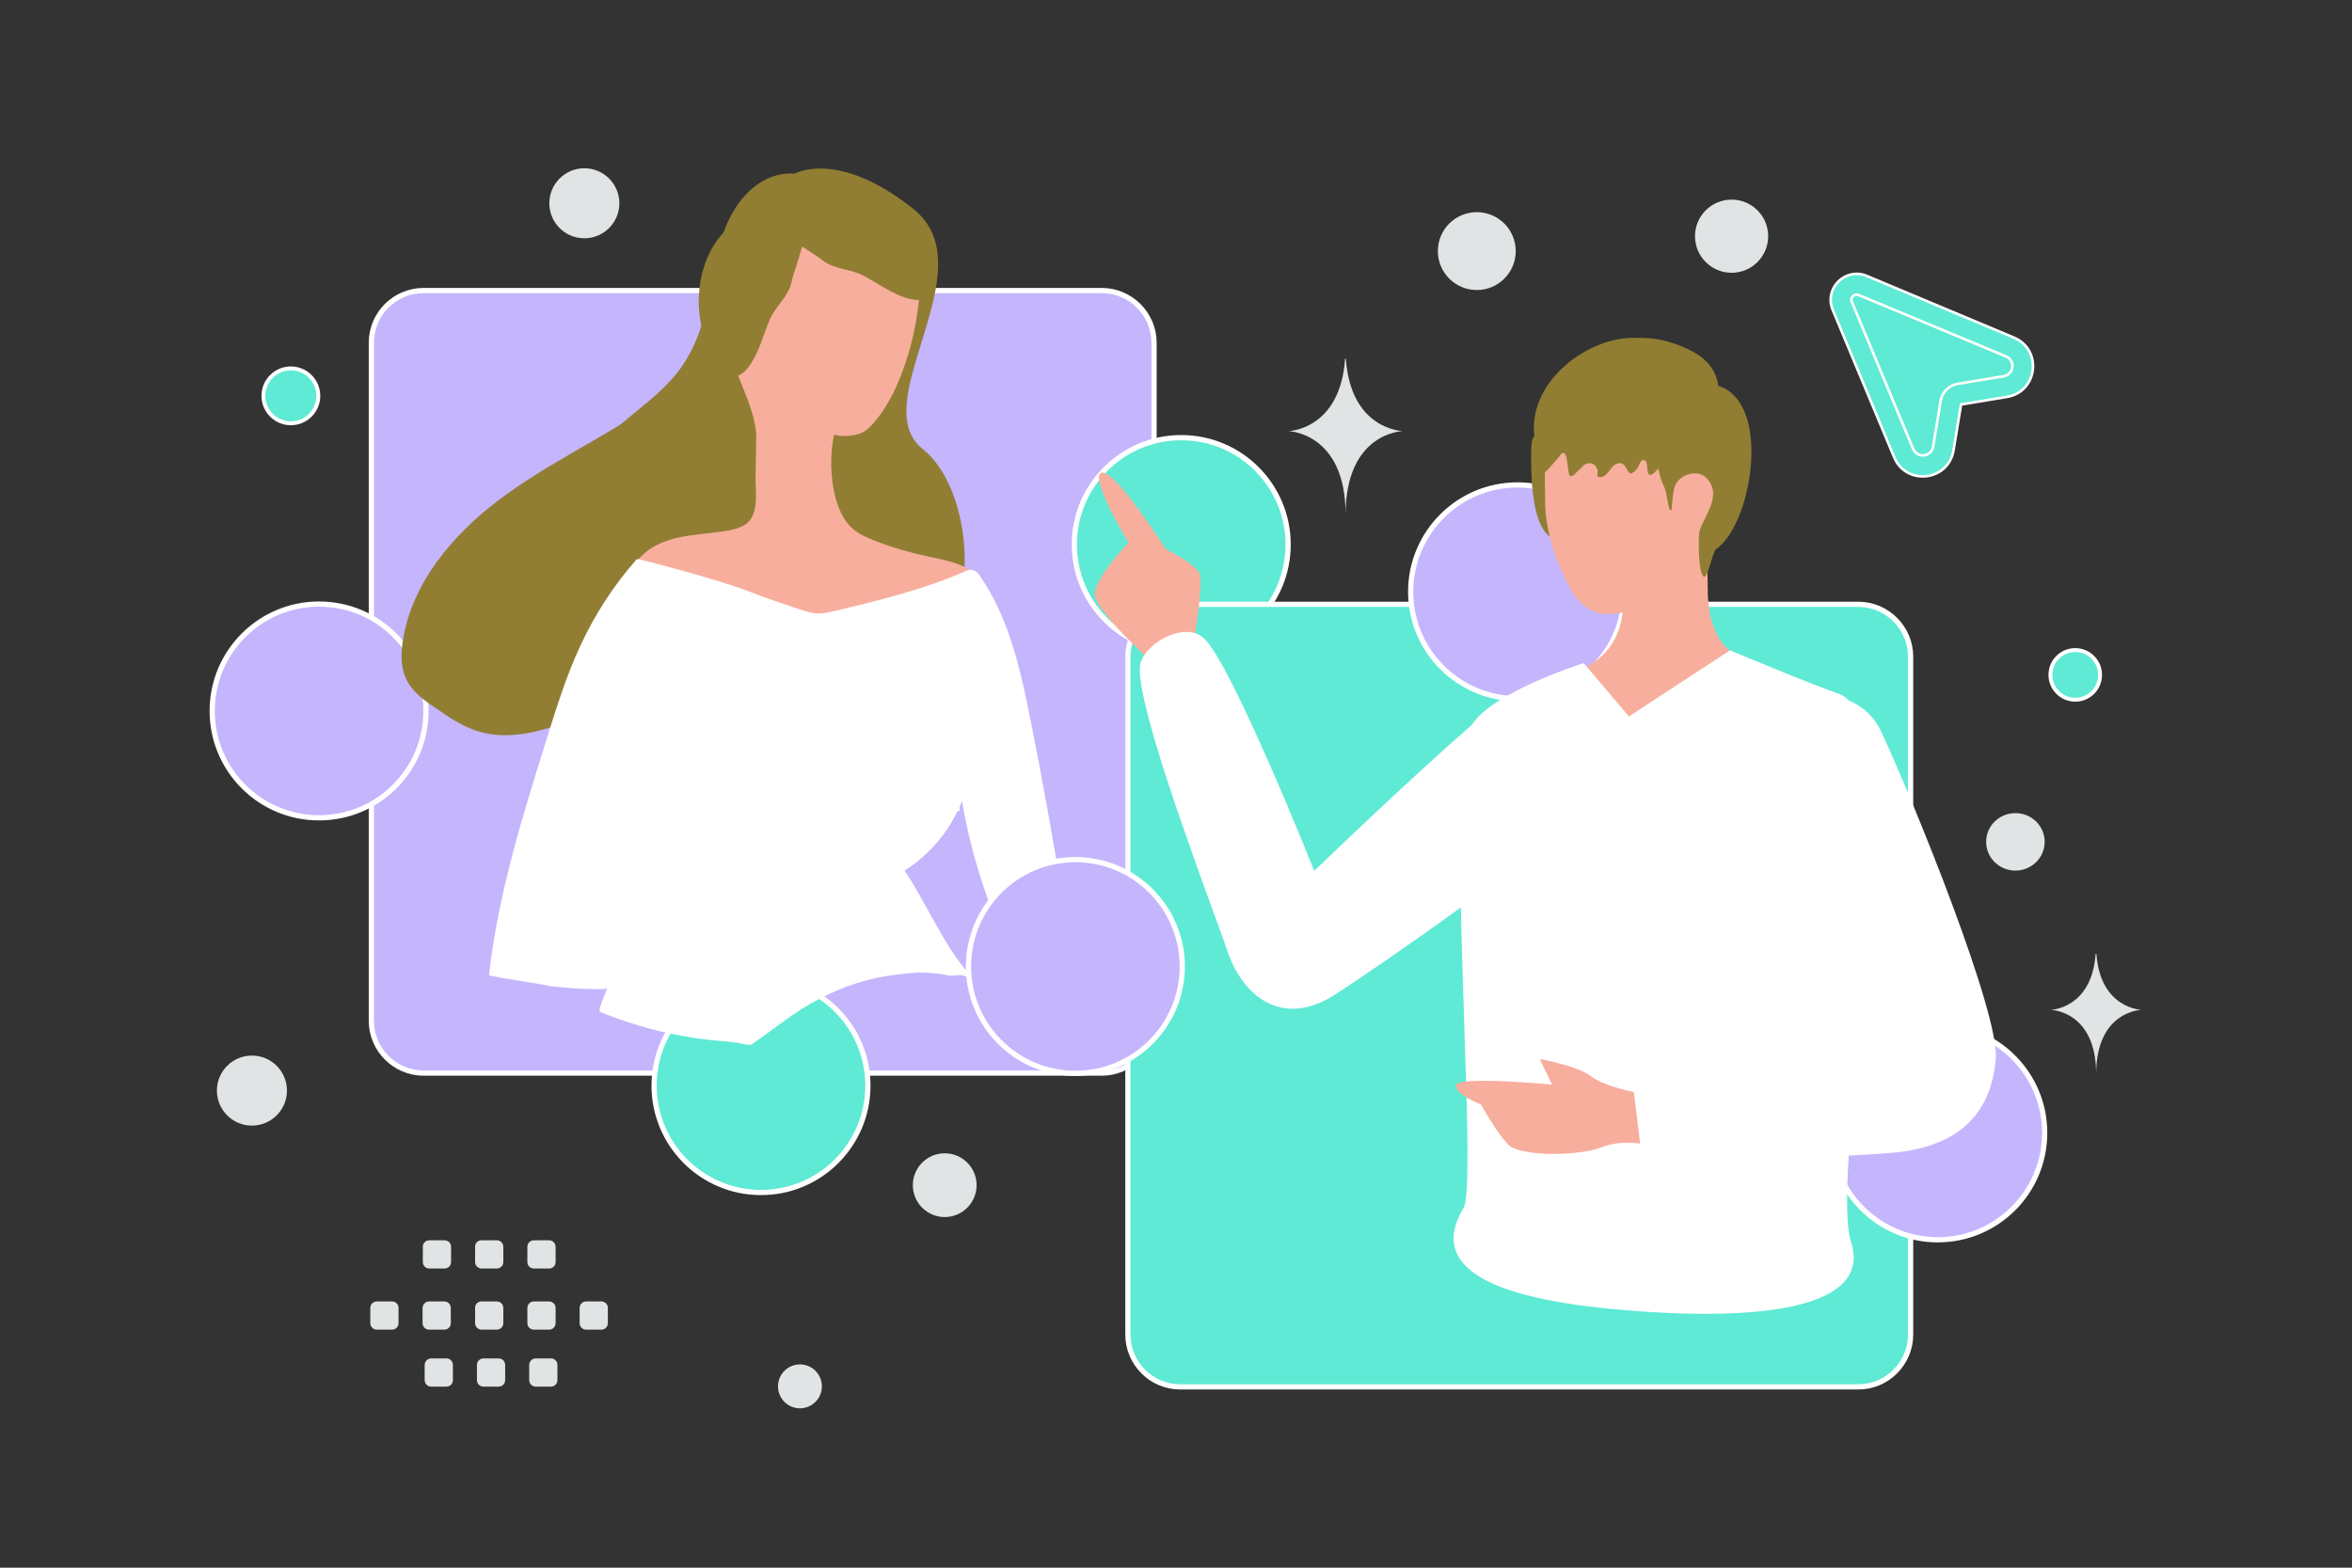<?xml version="1.0" encoding="utf-8"?>
<!-- Generator: Adobe Illustrator 26.3.1, SVG Export Plug-In . SVG Version: 6.00 Build 0)  -->
<svg version="1.1" id="Layer_1" xmlns="http://www.w3.org/2000/svg" xmlns:xlink="http://www.w3.org/1999/xlink" x="0px" y="0px"
	 viewBox="0 0 900 600" style="enable-background:new 0 0 900 600;" xml:space="preserve">
<rect x="0" y="0" width="900" height="600" fill="#333333" stroke="none"/>
<style type="text/css">
	.st0{fill:none;}
	.st1{fill:#C4B5FD;stroke:#FFFFFF;stroke-width:2;stroke-miterlimit:10;}
	.st2{fill:#5EEAD4;stroke:#FFFFFF;stroke-width:2;stroke-miterlimit:10;}
	.st3{fill:#C4B5FD;stroke:#FFFFFF;stroke-width:2;stroke-miterlimit:10;}
	.st4{fill:#917E33;}
	.st5{fill:#F8AE9D;}
	.st6{fill:#FFFFFF;}
	.st7{fill:none;stroke:#FFFFFF;stroke-width:1.376;stroke-linecap:round;stroke-miterlimit:10;}
	.st8{fill-rule:evenodd;clip-rule:evenodd;fill:#F8AE9D;}
	.st9{fill-rule:evenodd;clip-rule:evenodd;fill:#FFFFFF;}
	.st10{fill:#5EEAD4;stroke:#FFFFFF;stroke-width:1.5;stroke-miterlimit:10;}
	.st11{fill-rule:evenodd;clip-rule:evenodd;fill:#5EEAD4;stroke:#FFFFFF;stroke-miterlimit:10;}
	.st12{fill-rule:evenodd;clip-rule:evenodd;fill:#E1E4E5;}
	.st13{fill:#E1E4E5;}
</style>
<g>
	<path class="st0" d="M0,0h900v600H0V0z"/>
	<path class="st1" d="M162.1,111.2h259.5c11,0,20,9,20,20v259.5c0,11-9,20-20,20H162.1c-11,0-20-9-20-20V131.2
		C142.1,120.1,151.1,111.2,162.1,111.2z"/>
	<circle class="st2" cx="291.2" cy="415.5" r="40.9"/>
	<ellipse class="st3" cx="122.1" cy="272.1" rx="40.9" ry="40.9"/>
	<circle class="st2" cx="452" cy="208.4" r="40.9"/>
	<path class="st4" d="M304,66.5c0,0-24.9-4-31.5,39.9c-7.4,48.8-27.2,40.8-58.7,80.4c-18.4,23.1,1,64,40.3,63.2s74.8-12.2,97.4-7.3
		c22.6,4.9,23.9-53.1,1.5-70.9c-22.3-17.9,25.3-69.2-3.7-92C320.4,56.9,304,66.5,304,66.5L304,66.5z"/>
	<path class="st4" d="M155.5,260c-2.3-4.7-2.1-10.1-1.3-15.1c3.5-21.7,18.7-39.8,36.1-53.1c17.5-13.3,37.5-22.8,55.8-34.7
		c4.8-3.1,9.6-6.5,15-8.1c5.5-1.7,11.8-1.5,16.4,2c3.2,2.5,5,6.3,6.1,10.1c2.4,8.4,1.5,17.3,0,25.8c-1.8,10.7-4.4,21.4-8.8,31.2
		c-3.5,8-9.1,16.2-17.6,17.7c-2.5,9.5-7.5,18.4-14.6,25.2c-8.1,7.8-18.4,12.9-29.1,16.5c-9.8,3.3-20.6,5.5-30.5,2.4
		c-5.9-1.8-11-5.2-16.1-8.8C162.6,268.3,157.9,265,155.5,260L155.5,260z M244.3,245.6l5.8-9.2c-1.2,0.1-2.4,0.4-3.6,0.8
		C243.3,238.6,241.4,243.6,244.3,245.6z"/>
	<path class="st5" d="M351.8,105.1c0.3,1.6,0.4,3.3,0.2,5.3c-0.7,11.4-3.1,22.6-7.2,33.2c-2.5,6.3-5.6,12.5-10,17.7
		c-1.8,2.2-3.9,4.2-6.6,4.9c-2.8,0.8-6.3,0.9-9,0.2c-2.4,10-1.4,29,7.3,36.1c2.6,2.2,5.8,3.5,8.9,4.7c6.1,2.4,12.5,4.2,18.9,5.6
		c7.3,1.6,15.2,2.8,20.4,8.1c0.6,0.7,1.3,1.6,1,2.5c-0.2,0.6-0.6,1-1.1,1.3c-4,3.3-9,5.1-14,6.8c-8.7,3-17.7,5.4-26.8,7.1
		c-9.5,1.7-19.4,2.5-29,1.5c-7.5-0.8-14.8-2.7-21.6-6.1c-7.1-3.5-14.4-6.4-21.7-9.8c-6.2-2.9-12.3-6.1-19.1-7.3
		c3.2-6,9.8-9.4,16.4-11c6.6-1.5,13.5-1.7,20.2-2.9c2.2-0.5,4.4-1,6.3-2.3c5.2-3.7,3.8-12,3.8-17.5l0.3-17.2
		c-0.8-8.2-4.2-15.1-7.1-22.6c-4.5-11.5-5.5-24.6-1.5-36.4c4-11.7,13.1-21.9,24.8-26c11.7-4.1,25.7-1.8,34.7,6.8
		C345.9,93.1,350.6,98,351.8,105.1L351.8,105.1z"/>
	<path class="st4" d="M315.9,68.5c11.6-1.3,22.2,4.4,30.1,13.2c6.6,7.4,10.5,17.2,10.3,27c0,1.4-0.2,2.9-1,4.2
		c-2.1,3-6.7,1.9-10.1,0.6c-5.6-2.2-9.7-5.3-14.8-8c-5.1-2.7-11.2-2.3-15.7-5.9c-4.3-3.5-18.9-11-19.3-16.7
		c-0.5-7,12.4-12.8,17.8-13.9C314,68.7,314.9,68.6,315.9,68.5L315.9,68.5z"/>
	<path class="st4" d="M282.4,84.4c-9.8,6.3-14.5,17.5-15,29.3c-0.4,9.9,2.7,20,9.1,27.5c0.9,1.1,2,2.2,3.4,2.6
		c3.5,1,6.4-2.7,8.2-5.9c3-5.2,4.2-10.3,6.4-15.5c2.2-5.2,7.2-8.8,8.4-14.5c1.1-5.4,7.7-20.5,4.4-25.2c-4.1-5.8-17.7-2.1-22.6,0.4
		C284,83.4,283.2,83.9,282.4,84.4L282.4,84.4z"/>
	<path class="st6" d="M369.9,218.4c1.6-0.7,3.4-0.2,4.5,1.2c11.6,16.3,16.1,36.6,20,56.3c4.5,22.3,8.4,44.7,12.2,67.1
		c0.2,1.1,0.4,2.4-0.1,3.4s-1.6,1.6-2.7,2.1c-6.7,3.2-13.5,6.4-20.2,9.6c-7.2-16.4-12.5-33.8-15.5-51.5c-4.3,10.9-12.1,20.4-22,26.6
		c7.4,10.6,15.8,30.1,24.7,39.4c1.2,3.3-0.6,0.6-3.7,0.6c-5,0.7-4.9-0.5-9.2-0.6c-6.2-0.7-8.3-0.3-14.6,0.4
		c-10.4,1.1-20.5,4.4-29.8,9.3c-4.6,2.4-9,5.2-13.2,8.3c-3.6,2.7-12.6,9.1-12.6,9.1c-0.7,0.5-3.7-0.2-4.5-0.4
		c-2.1-0.4-4.3-0.6-6.4-0.8c-5.4-0.4-10.8-1.1-16.1-2.1c-10.6-1.9-21-5-31.1-9.1c-1-0.7,2.5-7.8,2.7-9.2c-0.2,1.3-19.9-0.3-21.8-0.7
		c-7.8-1.6-15.6-2.4-23.4-4.1c3.5-31.3,13-61.5,22.4-91.5c3.7-11.8,7.4-23.6,12.6-34.7c5.5-11.9,12.7-23,21.3-32.8
		c0.2-0.2,0.7-0.4,1-0.3c4.1,1,29.3,7.5,41.8,12.2c6.4,2.5,12.8,4.7,19.4,6.9c2.6,0.9,5.3,1.7,7.9,1.7c1.8-0.1,3.6-0.4,5.3-0.8
		C336.3,229.8,353.7,225.6,369.9,218.4L369.9,218.4z"/>
	<path class="st7" d="M256.4,280.8c-0.7,4.5-1.7,9-2.6,13.4c-2.3,10.1-5.3,20-9,29.8c-1.9,4.8-3.8,9.6-6,14.4
		c-1.1,2.3-2.2,4.7-3.4,7c-0.6,1.1-1.2,2.3-1.8,3.5c-0.5,1-1.1,1.9-1.6,2.7c3.5-0.1,20.7,0.9,24.3,1.2 M361.6,279.9
		c2.3,9.8,3.9,19.7,5,29.9"/>
	<path class="st2" d="M451.6,530.8h259.5c11,0,20-9,20-20V251.3c0-11-9-20-20-20H451.6c-11,0-20,9-20,20v259.5
		C431.6,521.8,440.6,530.8,451.6,530.8z"/>
	<circle class="st1" cx="580.7" cy="226.5" r="40.9"/>
	<circle class="st1" cx="411.5" cy="369.9" r="40.9"/>
	<circle class="st1" cx="741.5" cy="433.6" r="40.9"/>
	<path class="st4" d="M608,194c1.2,4.7-0.4,9.7-3,13.8c-1.8,2.9-4.4-0.3-8.1-0.8c-5.8-0.8-9.5-6.9-10.7-21.9
		c-0.6-10.9-0.3-16.3,0.3-17.3c2.2-3.4,7.7-4.5,12.1-4.2"/>
	<path class="st8" d="M456.5,247.1c0,0,4.1-22.7,2.6-27.2c-1.2-4-13-9.7-13-9.7s-20.5-32.4-25-29.1c-3.7,2.7,10.7,26.6,10.7,26.6
		s-13.1,13.7-12.9,19.9c0.2,6.1,21.3,25.3,21.3,25.3L456.5,247.1z M667.5,252.4c0,0-13.5-3.2-14-25.3s-0.1-29.7-0.1-29.7l-32-0.5
		c0,0-0.3,24.7-0.3,33.6c0,19.4-14.4,24.7-14.4,24.7s1.2,21.3,28.2,22.8C655.8,279.1,667.5,252.4,667.5,252.4L667.5,252.4z"/>
	<path class="st8" d="M656.3,186.2c13.3-0.5,11.1,18.9-2.7,18.9c0,0-14.8,29.8-38.1,29.9c-11.2,0-14.9-10-18.2-17
		c-3.4-7-5.8-17.5-6-23.9c-0.2-6.8-0.2-29.3-0.2-29.3h65.8L656.3,186.2L656.3,186.2z"/>
	<path class="st9" d="M606,253.8c0,0-34.5,10.8-42.8,23.6c-26.8,23.5-60.3,55.9-60.3,55.9s-31.9-80.1-42.4-89.2
		c-7.1-6.2-21.4,1.5-24,9.4c-3.4,10.2,18.5,70,28.8,98.3l0,0c2,5.5,3.6,9.8,4.4,12.3c6.3,18.3,21.6,28.7,40.3,17.1
		c7.5-4.7,29.9-20,49-33.9c0.3,14.6,0.8,30,1.3,44.6l0,0c1.2,35.5,2.2,66.5-0.3,70.5c-12,19.9,4,33.6,56.9,38.6
		c53,5,100,0.9,91.4-25.7c-1.8-5.5-1.8-17.5-0.9-33c5.2-0.3,10.4-0.6,15.6-1c22.1-1.7,38.5-11.2,40.7-35.9
		c1.6-17.3-31.3-98.4-43.7-125.1c-2.9-6.2-7.4-10.1-12.4-12.1c-1.2-1.3-2.5-2.2-4-2.7c-9.1-3-41.6-16.6-41.6-16.6l-38.7,25.3
		L606,253.8L606,253.8z M711,396.6l0.1,0.2H711V396.6z"/>
	<path class="st8" d="M625.2,418c0,0-11.8-2.4-16.6-6.2c-4.8-3.8-19.4-6.5-19.4-6.5l4.7,9.8c0,0-35.8-3.4-36.7,0.2
		c-0.8,3.5,9.5,7.4,9.5,7.4s5.1,9.5,10.1,15.1c4.7,5.2,27.9,4.6,36.1,1.3c7-2.8,14.7-1.4,14.7-1.4L625.2,418L625.2,418z"/>
	<path class="st4" d="M652.7,165.6c-1.9,2.5-5.4,3.1-8.2,3.6c-3.8,0.7-5.7,2.1-7.6,5.9c-1.2,2.4-2.5,5.1-4.7,6.4
		c-1.8,1.1-1.8-1.6-2-3.7c0-0.2-0.1-0.4-0.1-0.6c-0.4-1.7-2.2-1.4-2.7,0.3c-0.5,1.5-1.5,2.8-2.8,3.5c-0.2,0.1-0.4,0.2-0.7,0.2
		s-0.5-0.3-0.7-0.6c-0.4-0.5-0.8-1.2-1.2-1.9c-1.4-2.4-4-1.5-5.6,0.7c-1,1.4-2.1,2.9-3.7,3.2c-0.5,0.1-1.2,0-1.4-0.5
		c-0.3-0.6,0.2-1.2,0.1-1.9c-0.1-0.6-0.3-0.8-0.6-1.4c-1.1-1.9-3.6-2-5.1-0.4c-1.1,1.1-2.2,2.2-3.3,3.2c-0.5,0.4-1.2,0.9-1.7,0.4
		c-0.3-0.2-0.3-0.6-0.4-1c-0.3-1.8-0.5-3.6-0.8-5.5c-0.2-1-0.7-2.4-1.6-2.1c-0.4,0.1-0.7,0.6-1,1c-0.3,0.5-5.7,6.8-5.8,6.3
		c-0.8-3.5-2.6-6.7-3.4-10.3c-5.4-22.7,18.7-41,37-41.1c4.1,0,7.8,0,11.8,1c4.2,1,8.7,2.7,12.5,5c5.4,3.2,9.5,9.1,8.4,16.1"/>
	<path class="st4" d="M637.7,158.3c-2.6,3-3.3,7.1-3.5,11.1c-0.4,5.9,0.1,12.1,2.8,17.4c0.8,1.5,1.3,8.9,2.5,8.5
		c0.4-0.1,0.3-5.9,1.3-9c1.6-4.8,8.7-6.7,11.9-3.6c5.1,4.8,2.1,10.7,0.4,14.4c-1,2.2-2.6,4.7-2.9,7c-0.3,3-0.4,13.9,1.5,16.4
		c1.6,2.1,3.3-8.2,4.8-10.2c13.6-9.1,21.2-53.6,2.7-62c-2.8-1.3-11.5-1.9-14.1-0.3"/>
	<path class="st10" d="M751,124.7l20,11.2l1.4,4.8l-2.6,5.8c-3.8,1.3-12.1,3.8-15,3.6s-6.7,2.6-8.2,4c-0.5,3.1-1.6,9.5-1.8,11
		c-0.2,1.4-3,8.7-4.4,12.2h-9.8l-3.6-8L709.6,128l-3.8-14.8l2.6-4l12.8,5.6L751,124.7L751,124.7z"/>
	<path class="st11" d="M714.3,105.6c-8.2-3.4-16.4,4.8-13,13l23.5,56.4c4.6,11,20.7,9.2,22.7-2.6l2.9-17.6l17.6-2.9
		c11.8-2,13.6-18.1,2.6-22.7L714.3,105.6L714.3,105.6z M708.6,115.5c-0.7-1.6,1-3.3,2.6-2.6l56.4,23.5c3.7,1.5,3.1,6.9-0.9,7.6
		l-17.6,2.9c-3.3,0.6-6,3.2-6.5,6.5l-2.9,17.6c-0.7,3.9-6,4.5-7.6,0.9L708.6,115.5L708.6,115.5z"/>
	<path class="st12" d="M144.2,498.1h5.8c1.4,0,2.5,1.1,2.5,2.5v5.8c0,1.4-1.1,2.5-2.5,2.5h-5.8c-1.4,0-2.5-1.1-2.5-2.5v-5.8
		C141.7,499.2,142.8,498.1,144.2,498.1z M164.2,498.1h5.8c1.4,0,2.5,1.1,2.5,2.5v5.8c0,1.4-1.1,2.5-2.5,2.5h-5.8
		c-1.4,0-2.5-1.1-2.5-2.5v-5.8C161.7,499.2,162.9,498.1,164.2,498.1z M184.3,498.1h5.8c1.4,0,2.5,1.1,2.5,2.5v5.8
		c0,1.4-1.1,2.5-2.5,2.5h-5.8c-1.4,0-2.5-1.1-2.5-2.5v-5.8C181.7,499.2,182.9,498.1,184.3,498.1z M204.3,498.1h5.8
		c1.4,0,2.5,1.1,2.5,2.5v5.8c0,1.4-1.1,2.5-2.5,2.5h-5.8c-1.4,0-2.5-1.1-2.5-2.5v-5.8C201.8,499.2,202.9,498.1,204.3,498.1z
		 M224.3,498.1h5.8c1.4,0,2.5,1.1,2.5,2.5v5.8c0,1.4-1.1,2.5-2.5,2.5l0,0h-5.8c-1.4,0-2.5-1.1-2.5-2.5v-5.8
		C221.8,499.2,222.9,498.1,224.3,498.1z M165,519.9h5.8c1.4,0,2.5,1.1,2.5,2.5v5.8c0,1.4-1.1,2.5-2.5,2.5H165
		c-1.4,0-2.5-1.1-2.5-2.5v-5.8C162.5,521.1,163.6,519.9,165,519.9L165,519.9z M185,519.9h5.8c1.4,0,2.5,1.1,2.5,2.5v5.8
		c0,1.4-1.1,2.5-2.5,2.5H185c-1.4,0-2.5-1.1-2.5-2.5v-5.8C182.5,521.1,183.6,519.9,185,519.9L185,519.9z M205,519.9h5.8
		c1.4,0,2.5,1.1,2.5,2.5v5.8c0,1.4-1.1,2.5-2.5,2.5H205c-1.4,0-2.5-1.1-2.5-2.5v-5.8C202.5,521.1,203.6,519.9,205,519.9z
		 M184.3,474.7h5.8c1.4,0,2.5,1.1,2.5,2.5v5.8c0,1.4-1.1,2.5-2.5,2.5h-5.8c-1.4,0-2.5-1.1-2.5-2.5v-5.8
		C181.7,475.8,182.9,474.7,184.3,474.7z M164.3,474.7h5.8c1.4,0,2.5,1.1,2.5,2.5v5.8c0,1.4-1.1,2.5-2.5,2.5h-5.8
		c-1.4,0-2.5-1.1-2.5-2.5v-5.8C161.7,475.8,162.9,474.7,164.3,474.7z M204.3,474.7h5.8c1.4,0,2.5,1.1,2.5,2.5v5.8
		c0,1.4-1.1,2.5-2.5,2.5h-5.8c-1.4,0-2.5-1.1-2.5-2.5v-5.8C201.8,475.8,202.9,474.7,204.3,474.7z"/>
	<circle class="st10" cx="111.3" cy="151.5" r="10.5"/>
	<circle class="st10" cx="794.1" cy="258.3" r="9.5"/>
	<circle class="st13" cx="361.5" cy="453.6" r="12.2"/>
	<circle class="st13" cx="306.1" cy="530.6" r="8.4"/>
	<circle class="st13" cx="223.6" cy="77.8" r="13.4"/>
	<circle class="st13" cx="565.1" cy="96.1" r="14.9"/>
	<circle class="st13" cx="96.4" cy="417.4" r="13.4"/>
	<ellipse class="st13" cx="771.2" cy="322.2" rx="11.2" ry="11"/>
	<circle class="st13" cx="662.6" cy="90.4" r="14"/>
	<path class="st13" d="M801.9,365.1h0.3c1.5,21,17.3,21.4,17.3,21.4s-17.4,0.3-17.4,24.6c0-24.3-17.4-24.6-17.4-24.6
		S800.4,386.1,801.9,365.1L801.9,365.1z M514.7,137.3h0.3c1.9,27.3,21.8,27.7,21.8,27.7s-21.9,0.4-21.9,32c0-31.5-21.9-32-21.9-32
		S512.8,164.6,514.7,137.3L514.7,137.3z"/>
</g>
</svg>
